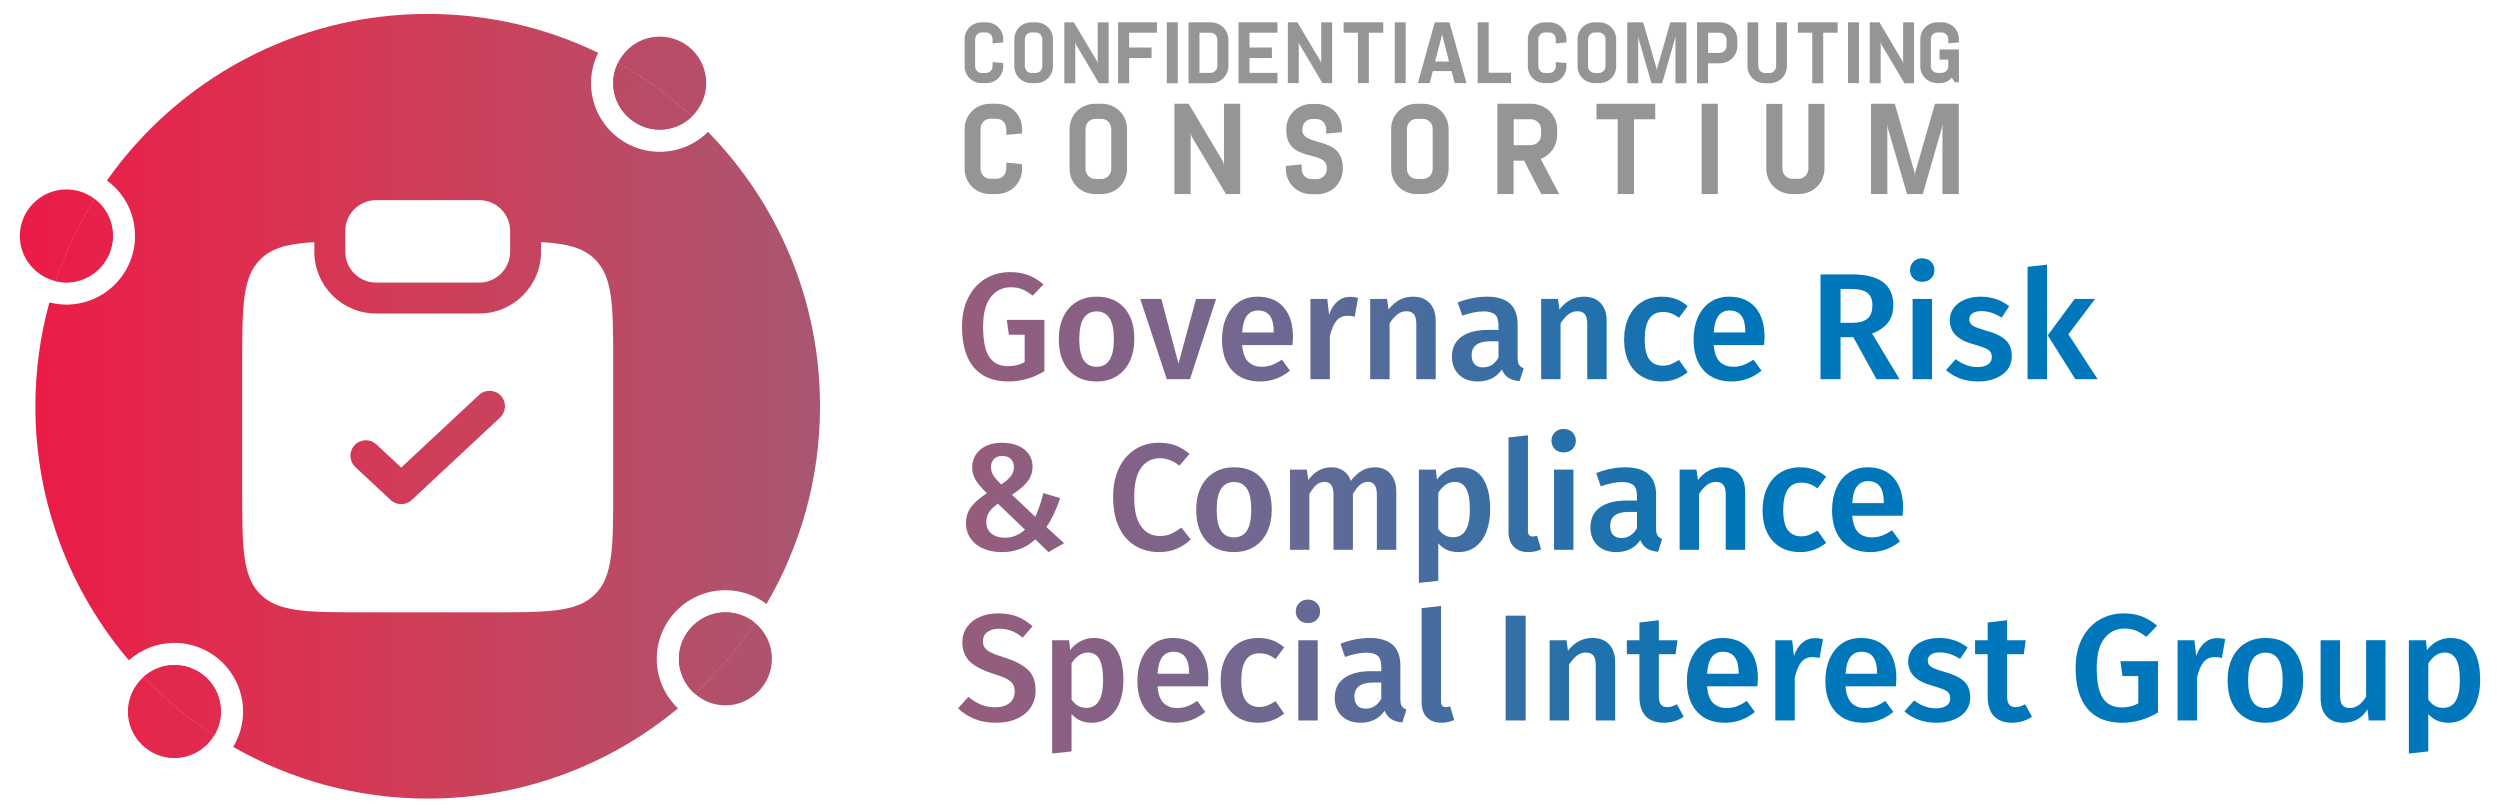 <?xml version="1.0" encoding="UTF-8"?>
<svg id="Layer_1" data-name="Layer 1" xmlns="http://www.w3.org/2000/svg" xmlns:xlink="http://www.w3.org/1999/xlink" version="1.1" viewBox="0 0 1000 325">
  <defs>
    <style>
      .cls-1 {
        fill: url(#New_Gradient_Swatch-8);
      }

      .cls-1, .cls-2, .cls-3, .cls-4, .cls-5, .cls-6, .cls-7, .cls-8, .cls-9, .cls-10, .cls-11, .cls-12, .cls-13, .cls-14, .cls-15, .cls-16, .cls-17, .cls-18, .cls-19, .cls-20, .cls-21, .cls-22, .cls-23, .cls-24, .cls-25, .cls-26, .cls-27, .cls-28, .cls-29, .cls-30, .cls-31, .cls-32, .cls-33, .cls-34, .cls-35, .cls-36, .cls-37, .cls-38, .cls-39, .cls-40, .cls-41, .cls-42, .cls-43, .cls-44, .cls-45, .cls-46, .cls-47, .cls-48, .cls-49, .cls-50, .cls-51, .cls-52, .cls-53, .cls-54, .cls-55, .cls-56, .cls-57, .cls-58, .cls-59, .cls-60 {
        stroke-width: 0px;
      }

      .cls-2 {
        fill: url(#New_Gradient_Swatch-6);
      }

      .cls-3 {
        fill: url(#New_Gradient_Swatch-7);
      }

      .cls-4 {
        fill: url(#New_Gradient_Swatch-4);
      }

      .cls-5 {
        fill: url(#New_Gradient_Swatch-5);
      }

      .cls-6 {
        fill: url(#New_Gradient_Swatch-9);
      }

      .cls-7 {
        fill: url(#New_Gradient_Swatch-2);
      }

      .cls-8 {
        fill: url(#New_Gradient_Swatch-3);
      }

      .cls-9 {
        fill: #959595;
      }

      .cls-10 {
        fill: url(#New_Gradient_Swatch);
      }

      .cls-11 {
        fill: url(#New_Gradient_Swatch-13);
      }

      .cls-12 {
        fill: url(#New_Gradient_Swatch-10);
      }

      .cls-13 {
        fill: url(#New_Gradient_Swatch-19);
      }

      .cls-14 {
        fill: url(#New_Gradient_Swatch-12);
      }

      .cls-15 {
        fill: url(#New_Gradient_Swatch-11);
      }

      .cls-16 {
        fill: url(#New_Gradient_Swatch-14);
      }

      .cls-17 {
        fill: url(#New_Gradient_Swatch-18);
      }

      .cls-18 {
        fill: url(#New_Gradient_Swatch-17);
      }

      .cls-19 {
        fill: url(#New_Gradient_Swatch-16);
      }

      .cls-20 {
        fill: url(#New_Gradient_Swatch-15);
      }

      .cls-21 {
        fill: url(#New_Gradient_Swatch-56);
      }

      .cls-22 {
        fill: url(#New_Gradient_Swatch-58);
      }

      .cls-23 {
        fill: url(#New_Gradient_Swatch-57);
      }

      .cls-24 {
        fill: url(#New_Gradient_Swatch-53);
      }

      .cls-25 {
        fill: url(#New_Gradient_Swatch-54);
      }

      .cls-26 {
        fill: url(#New_Gradient_Swatch-51);
      }

      .cls-27 {
        fill: url(#New_Gradient_Swatch-59);
      }

      .cls-28 {
        fill: url(#New_Gradient_Swatch-52);
      }

      .cls-29 {
        fill: url(#New_Gradient_Swatch-55);
      }

      .cls-30 {
        fill: url(#New_Gradient_Swatch-50);
      }

      .cls-31 {
        fill: url(#New_Gradient_Swatch-29);
      }

      .cls-32 {
        fill: url(#New_Gradient_Swatch-26);
      }

      .cls-33 {
        fill: url(#New_Gradient_Swatch-21);
      }

      .cls-34 {
        fill: url(#New_Gradient_Swatch-24);
      }

      .cls-35 {
        fill: url(#New_Gradient_Swatch-25);
      }

      .cls-36 {
        fill: url(#New_Gradient_Swatch-27);
      }

      .cls-37 {
        fill: url(#New_Gradient_Swatch-23);
      }

      .cls-38 {
        fill: url(#New_Gradient_Swatch-28);
      }

      .cls-39 {
        fill: url(#New_Gradient_Swatch-22);
      }

      .cls-40 {
        fill: url(#New_Gradient_Swatch-20);
      }

      .cls-41 {
        fill: url(#New_Gradient_Swatch-33);
      }

      .cls-42 {
        fill: url(#New_Gradient_Swatch-32);
      }

      .cls-43 {
        fill: url(#New_Gradient_Swatch-35);
      }

      .cls-44 {
        fill: url(#New_Gradient_Swatch-31);
      }

      .cls-45 {
        fill: url(#New_Gradient_Swatch-46);
      }

      .cls-46 {
        fill: url(#New_Gradient_Swatch-47);
      }

      .cls-47 {
        fill: url(#New_Gradient_Swatch-34);
      }

      .cls-48 {
        fill: url(#New_Gradient_Swatch-37);
      }

      .cls-49 {
        fill: url(#New_Gradient_Swatch-30);
      }

      .cls-50 {
        fill: url(#New_Gradient_Swatch-38);
      }

      .cls-51 {
        fill: url(#New_Gradient_Swatch-39);
      }

      .cls-52 {
        fill: url(#New_Gradient_Swatch-36);
      }

      .cls-53 {
        fill: url(#New_Gradient_Swatch-40);
      }

      .cls-54 {
        fill: url(#New_Gradient_Swatch-41);
      }

      .cls-55 {
        fill: url(#New_Gradient_Swatch-42);
      }

      .cls-56 {
        fill: url(#New_Gradient_Swatch-48);
      }

      .cls-57 {
        fill: url(#New_Gradient_Swatch-49);
      }

      .cls-58 {
        fill: url(#New_Gradient_Swatch-44);
      }

      .cls-59 {
        fill: url(#New_Gradient_Swatch-45);
      }

      .cls-60 {
        fill: url(#New_Gradient_Swatch-43);
      }
    </style>
    <linearGradient id="New_Gradient_Swatch" data-name="New Gradient Swatch" x1="-.542" y1="162.5" x2="706.551" y2="162.5" gradientUnits="userSpaceOnUse">
      <stop offset="0" stop-color="#ed1846"/>
      <stop offset=".087" stop-color="#e4274c"/>
      <stop offset=".243" stop-color="#cf3e59"/>
      <stop offset=".45" stop-color="#ab556f"/>
      <stop offset=".7" stop-color="#75678f"/>
      <stop offset=".984" stop-color="#0075b8"/>
      <stop offset="1" stop-color="#0076bb"/>
    </linearGradient>
    <linearGradient id="New_Gradient_Swatch-2" data-name="New Gradient Swatch" x1="-.542" y1="178.997" x2="706.551" y2="178.997" xlink:href="#New_Gradient_Swatch"/>
    <linearGradient id="New_Gradient_Swatch-3" data-name="New Gradient Swatch" x1="-6.993" y1="94.12" x2="868.569" y2="94.12" xlink:href="#New_Gradient_Swatch"/>
    <linearGradient id="New_Gradient_Swatch-4" data-name="New Gradient Swatch" x1="-.542" y1="96.285" x2="706.551" y2="96.285" xlink:href="#New_Gradient_Swatch"/>
    <linearGradient id="New_Gradient_Swatch-5" data-name="New Gradient Swatch" x1="-6.993" y1="96.285" x2="868.569" y2="96.285" xlink:href="#New_Gradient_Swatch"/>
    <linearGradient id="New_Gradient_Swatch-6" data-name="New Gradient Swatch" x1="-63.56" y1="30.6" x2="812.048" y2="30.6" xlink:href="#New_Gradient_Swatch"/>
    <linearGradient id="New_Gradient_Swatch-7" data-name="New Gradient Swatch" x1="-.542" y1="38.544" x2="706.551" y2="38.544" xlink:href="#New_Gradient_Swatch"/>
    <linearGradient id="New_Gradient_Swatch-8" data-name="New Gradient Swatch" x1="-63.56" y1="38.544" x2="812.048" y2="38.544" xlink:href="#New_Gradient_Swatch"/>
    <linearGradient id="New_Gradient_Swatch-9" data-name="New Gradient Swatch" x1="-69.805" y1="265.627" x2="805.758" y2="265.627" xlink:href="#New_Gradient_Swatch"/>
    <linearGradient id="New_Gradient_Swatch-10" data-name="New Gradient Swatch" x1="-.542" y1="261.19" x2="706.551" y2="261.19" xlink:href="#New_Gradient_Swatch"/>
    <linearGradient id="New_Gradient_Swatch-11" data-name="New Gradient Swatch" x1="-69.805" y1="261.19" x2="805.758" y2="261.19" xlink:href="#New_Gradient_Swatch"/>
    <linearGradient id="New_Gradient_Swatch-12" data-name="New Gradient Swatch" x1="-17.292" y1="286.977" x2="858.27" y2="286.977" xlink:href="#New_Gradient_Swatch"/>
    <linearGradient id="New_Gradient_Swatch-13" data-name="New Gradient Swatch" x1="-.542" y1="280.085" x2="706.551" y2="280.085" xlink:href="#New_Gradient_Swatch"/>
    <linearGradient id="New_Gradient_Swatch-14" data-name="New Gradient Swatch" x1="-17.292" y1="280.085" x2="858.27" y2="280.085" xlink:href="#New_Gradient_Swatch"/>
    <linearGradient id="New_Gradient_Swatch-15" data-name="New Gradient Swatch" x1="-.542" y1="130.716" x2="706.551" y2="130.716" xlink:href="#New_Gradient_Swatch"/>
    <linearGradient id="New_Gradient_Swatch-16" data-name="New Gradient Swatch" x1="-.542" y1="135.63" x2="706.551" y2="135.63" xlink:href="#New_Gradient_Swatch"/>
    <linearGradient id="New_Gradient_Swatch-17" data-name="New Gradient Swatch" x1="-.542" y1="135.63" x2="706.551" y2="135.63" xlink:href="#New_Gradient_Swatch"/>
    <linearGradient id="New_Gradient_Swatch-18" data-name="New Gradient Swatch" x1="-.542" y1="135.63" x2="706.551" y2="135.63" xlink:href="#New_Gradient_Swatch"/>
    <linearGradient id="New_Gradient_Swatch-19" data-name="New Gradient Swatch" x1="-.542" y1="135.206" x2="706.551" y2="135.206" xlink:href="#New_Gradient_Swatch"/>
    <linearGradient id="New_Gradient_Swatch-20" data-name="New Gradient Swatch" x1="-.542" y1="135.175" x2="706.551" y2="135.175" xlink:href="#New_Gradient_Swatch"/>
    <linearGradient id="New_Gradient_Swatch-21" data-name="New Gradient Swatch" x1="-.542" y1="135.63" x2="706.551" y2="135.63" xlink:href="#New_Gradient_Swatch"/>
    <linearGradient id="New_Gradient_Swatch-22" data-name="New Gradient Swatch" x1="-.542" y1="135.175" x2="706.551" y2="135.175" xlink:href="#New_Gradient_Swatch"/>
    <linearGradient id="New_Gradient_Swatch-23" data-name="New Gradient Swatch" x1="-.542" y1="135.63" x2="706.551" y2="135.63" xlink:href="#New_Gradient_Swatch"/>
    <linearGradient id="New_Gradient_Swatch-24" data-name="New Gradient Swatch" x1="-.542" y1="135.63" x2="706.551" y2="135.63" xlink:href="#New_Gradient_Swatch"/>
    <linearGradient id="New_Gradient_Swatch-25" data-name="New Gradient Swatch" x1="-.542" y1="130.716" x2="706.551" y2="130.716" xlink:href="#New_Gradient_Swatch"/>
    <linearGradient id="New_Gradient_Swatch-26" data-name="New Gradient Swatch" x1="-.542" y1="127.5" x2="706.551" y2="127.5" xlink:href="#New_Gradient_Swatch"/>
    <linearGradient id="New_Gradient_Swatch-27" data-name="New Gradient Swatch" x1="-.542" y1="135.63" x2="706.551" y2="135.63" xlink:href="#New_Gradient_Swatch"/>
    <linearGradient id="New_Gradient_Swatch-28" data-name="New Gradient Swatch" x1="-.542" y1="128.775" x2="706.551" y2="128.775" xlink:href="#New_Gradient_Swatch"/>
    <linearGradient id="New_Gradient_Swatch-29" data-name="New Gradient Swatch" x1="-.542" y1="198.971" x2="706.551" y2="198.971" xlink:href="#New_Gradient_Swatch"/>
    <linearGradient id="New_Gradient_Swatch-30" data-name="New Gradient Swatch" x1="-.542" y1="198.971" x2="706.551" y2="198.971" xlink:href="#New_Gradient_Swatch"/>
    <linearGradient id="New_Gradient_Swatch-31" data-name="New Gradient Swatch" x1="-.542" y1="203.885" x2="706.551" y2="203.885" xlink:href="#New_Gradient_Swatch"/>
    <linearGradient id="New_Gradient_Swatch-32" data-name="New Gradient Swatch" x1="-.542" y1="203.43" x2="706.551" y2="203.43" xlink:href="#New_Gradient_Swatch"/>
    <linearGradient id="New_Gradient_Swatch-33" data-name="New Gradient Swatch" x1="-.542" y1="210.044" x2="706.551" y2="210.044" xlink:href="#New_Gradient_Swatch"/>
    <linearGradient id="New_Gradient_Swatch-34" data-name="New Gradient Swatch" x1="-.542" y1="197.485" x2="706.551" y2="197.485" xlink:href="#New_Gradient_Swatch"/>
    <linearGradient id="New_Gradient_Swatch-35" data-name="New Gradient Swatch" x1="-.542" y1="195.755" x2="706.551" y2="195.755" xlink:href="#New_Gradient_Swatch"/>
    <linearGradient id="New_Gradient_Swatch-36" data-name="New Gradient Swatch" x1="-.542" y1="203.885" x2="706.551" y2="203.885" xlink:href="#New_Gradient_Swatch"/>
    <linearGradient id="New_Gradient_Swatch-37" data-name="New Gradient Swatch" x1="-.542" y1="203.43" x2="706.551" y2="203.43" xlink:href="#New_Gradient_Swatch"/>
    <linearGradient id="New_Gradient_Swatch-38" data-name="New Gradient Swatch" x1="-.542" y1="203.885" x2="706.551" y2="203.885" xlink:href="#New_Gradient_Swatch"/>
    <linearGradient id="New_Gradient_Swatch-39" data-name="New Gradient Swatch" x1="-.542" y1="203.885" x2="706.551" y2="203.885" xlink:href="#New_Gradient_Swatch"/>
    <linearGradient id="New_Gradient_Swatch-40" data-name="New Gradient Swatch" x1="-.542" y1="267.228" x2="706.551" y2="267.228" xlink:href="#New_Gradient_Swatch"/>
    <linearGradient id="New_Gradient_Swatch-41" data-name="New Gradient Swatch" x1="-.542" y1="278.301" x2="706.551" y2="278.301" xlink:href="#New_Gradient_Swatch"/>
    <linearGradient id="New_Gradient_Swatch-42" data-name="New Gradient Swatch" x1="-.542" y1="272.142" x2="706.551" y2="272.142" xlink:href="#New_Gradient_Swatch"/>
    <linearGradient id="New_Gradient_Swatch-43" data-name="New Gradient Swatch" x1="-.542" y1="272.142" x2="706.551" y2="272.142" xlink:href="#New_Gradient_Swatch"/>
    <linearGradient id="New_Gradient_Swatch-44" data-name="New Gradient Swatch" x1="-.542" y1="264.012" x2="706.551" y2="264.012" xlink:href="#New_Gradient_Swatch"/>
    <linearGradient id="New_Gradient_Swatch-45" data-name="New Gradient Swatch" x1="-.542" y1="272.142" x2="706.551" y2="272.142" xlink:href="#New_Gradient_Swatch"/>
    <linearGradient id="New_Gradient_Swatch-46" data-name="New Gradient Swatch" x1="-.542" y1="265.741" x2="706.551" y2="265.741" xlink:href="#New_Gradient_Swatch"/>
    <linearGradient id="New_Gradient_Swatch-47" data-name="New Gradient Swatch" x1="-.542" y1="267.228" x2="706.551" y2="267.228" xlink:href="#New_Gradient_Swatch"/>
    <linearGradient id="New_Gradient_Swatch-48" data-name="New Gradient Swatch" x1="-.542" y1="271.687" x2="706.551" y2="271.687" xlink:href="#New_Gradient_Swatch"/>
    <linearGradient id="New_Gradient_Swatch-49" data-name="New Gradient Swatch" x1="-.542" y1="268.593" x2="706.551" y2="268.593" xlink:href="#New_Gradient_Swatch"/>
    <linearGradient id="New_Gradient_Swatch-50" data-name="New Gradient Swatch" x1="-.542" y1="272.142" x2="706.551" y2="272.142" xlink:href="#New_Gradient_Swatch"/>
    <linearGradient id="New_Gradient_Swatch-51" data-name="New Gradient Swatch" x1="-.542" y1="271.718" x2="706.551" y2="271.718" xlink:href="#New_Gradient_Swatch"/>
    <linearGradient id="New_Gradient_Swatch-52" data-name="New Gradient Swatch" x1="-.542" y1="272.142" x2="706.551" y2="272.142" xlink:href="#New_Gradient_Swatch"/>
    <linearGradient id="New_Gradient_Swatch-53" data-name="New Gradient Swatch" x1="-.542" y1="272.142" x2="706.551" y2="272.142" xlink:href="#New_Gradient_Swatch"/>
    <linearGradient id="New_Gradient_Swatch-54" data-name="New Gradient Swatch" x1="-.542" y1="268.593" x2="706.551" y2="268.593" xlink:href="#New_Gradient_Swatch"/>
    <linearGradient id="New_Gradient_Swatch-55" data-name="New Gradient Swatch" x1="-.542" y1="267.228" x2="706.551" y2="267.228" xlink:href="#New_Gradient_Swatch"/>
    <linearGradient id="New_Gradient_Swatch-56" data-name="New Gradient Swatch" x1="-.542" y1="271.718" x2="706.551" y2="271.718" xlink:href="#New_Gradient_Swatch"/>
    <linearGradient id="New_Gradient_Swatch-57" data-name="New Gradient Swatch" x1="-.542" y1="272.142" x2="706.551" y2="272.142" xlink:href="#New_Gradient_Swatch"/>
    <linearGradient id="New_Gradient_Swatch-58" data-name="New Gradient Swatch" x1="-.542" y1="272.597" x2="706.551" y2="272.597" xlink:href="#New_Gradient_Swatch"/>
    <linearGradient id="New_Gradient_Swatch-59" data-name="New Gradient Swatch" x1="-.542" y1="278.301" x2="706.551" y2="278.301" xlink:href="#New_Gradient_Swatch"/>
  </defs>
  <g>
    <path class="cls-10" d="M262.698,263.543c0-15.146,12.322-27.468,27.468-27.468,6.168,0,11.847,2.068,16.437,5.513,13.585-23.228,21.405-50.237,21.405-79.088,0-42.731-17.101-81.452-44.805-109.751-4.966,4.921-11.793,7.969-19.32,7.969-15.146,0-27.468-12.322-27.468-27.468,0-4.355,1.046-8.462,2.858-12.125-20.623-9.966-43.756-15.557-68.196-15.557-53.048,0-99.914,26.348-128.319,66.643,1.1.806,2.165,1.672,3.15,2.649,5.221,5.177,8.096,12.106,8.096,19.51,0,15.146-12.322,27.468-27.468,27.468-2.347,0-4.613-.328-6.789-.884-3.626,13.237-5.601,27.157-5.601,41.545,0,38.777,14.093,74.242,37.398,101.627,4.854-4.316,11.222-6.962,18.212-6.962,15.146,0,27.468,12.322,27.468,27.468,0,5.171-1.463,9.995-3.957,14.129,22.939,13.128,49.486,20.669,77.809,20.669,38.054,0,72.938-13.55,100.107-36.081-5.218-5.003-8.486-12.024-8.486-19.806ZM138.099,92.427c0-6.83,5.537-12.367,12.367-12.367h41.224c6.83,0,12.367,5.537,12.367,12.367v8.245c0,6.83-5.537,12.367-12.367,12.367h-41.224c-6.83,0-12.367-5.537-12.367-12.367v-8.245ZM245.28,195.472c0,23.319,0,34.979-7.245,42.224-7.245,7.245-18.904,7.245-42.224,7.245h-49.469c-23.32,0-34.98,0-42.224-7.245-7.244-7.245-7.244-18.905-7.244-42.224v-49.469c0-23.32,0-34.98,7.244-42.224,4.694-4.694,11.241-6.346,21.612-6.928v3.82c0,13.66,11.074,24.734,24.734,24.734h41.224c13.661,0,24.735-11.074,24.735-24.734v-3.82c10.371.582,16.918,2.234,21.612,6.928,7.245,7.244,7.245,18.904,7.245,42.224v49.469Z"/>
    <path class="cls-7" d="M191.593,157.986l-31.116,29.041-9.915-9.254c-2.497-2.33-6.409-2.195-8.74.302s-2.195,6.409.301,8.739l14.133,13.192c2.376,2.217,6.063,2.217,8.438,0l35.335-32.979c2.497-2.33,2.631-6.243.302-8.739-2.33-2.497-6.243-2.632-8.74-.302Z"/>
    <path class="cls-8" d="M7.933,94.371c0,8.765,6.195,16.176,14.406,18.101,3.909-11.626,9.127-22.645,15.507-32.876-3.145-2.401-7.064-3.828-11.31-3.828-10.209,0-18.603,8.394-18.603,18.603Z"/>
    <path class="cls-4" d="M26.536,112.974c10.209,0,18.603-8.394,18.603-18.603,0-6.096-2.876-11.402-7.293-14.774-6.38,10.23-11.598,21.249-15.507,32.876,1.352.317,2.753.502,4.197.502Z"/>
    <path class="cls-5" d="M26.536,112.974c10.209,0,18.603-8.394,18.603-18.603,0-6.096-2.876-11.402-7.293-14.774-6.38,10.23-11.598,21.249-15.507,32.876,1.352.317,2.753.502,4.197.502Z"/>
    <path class="cls-2" d="M247.14,25.234c10.724,5.955,20.687,13.112,29.682,21.319,3.482-3.388,5.664-8.107,5.664-13.303,0-10.436-8.394-18.603-18.603-18.603-7.342,0-13.726,4.352-16.743,10.587Z"/>
    <path class="cls-3" d="M245.28,33.25c0,10.209,8.394,18.603,18.603,18.603,5.012,0,9.58-2.031,12.939-5.299-8.995-8.208-18.958-15.364-29.682-21.319-1.179,2.435-1.86,5.149-1.86,8.016Z"/>
    <path class="cls-1" d="M245.28,33.25c0,10.209,8.394,18.603,18.603,18.603,5.012,0,9.58-2.031,12.939-5.299-8.995-8.208-18.958-15.364-29.682-21.319-1.179,2.435-1.86,5.149-1.86,8.016Z"/>
    <path class="cls-6" d="M301.934,249.108c-6.883,10.379-14.968,19.883-24.056,28.331,3.288,2.915,7.589,4.707,12.288,4.707,10.209,0,18.603-8.394,18.603-18.603,0-5.888-2.673-11.051-6.835-14.435Z"/>
    <path class="cls-12" d="M301.934,249.108c-3.215-2.614-7.318-4.167-11.768-4.167-10.209,0-18.603,8.394-18.603,18.603,0,5.51,2.459,10.477,6.315,13.896,9.087-8.448,17.173-17.952,24.056-28.331Z"/>
    <path class="cls-15" d="M301.934,249.108c-3.215-2.614-7.318-4.167-11.768-4.167-10.209,0-18.603,8.394-18.603,18.603,0,5.51,2.459,10.477,6.315,13.896,9.087-8.448,17.173-17.952,24.056-28.331Z"/>
    <path class="cls-14" d="M85.693,294.141c-10.302-6.696-19.761-14.564-28.203-23.422-3.868,3.419-6.336,8.394-6.336,13.914,0,10.209,8.394,18.603,18.603,18.603,6.74,0,12.671-3.671,15.936-9.095Z"/>
    <path class="cls-11" d="M85.693,294.141c1.68-2.792,2.667-6.039,2.667-9.508,0-10.436-8.394-18.603-18.603-18.603-4.689,0-8.982,1.785-12.267,4.689,8.442,8.858,17.901,16.726,28.203,23.422Z"/>
    <path class="cls-16" d="M85.693,294.141c1.68-2.792,2.667-6.039,2.667-9.508,0-10.436-8.394-18.603-18.603-18.603-4.689,0-8.982,1.785-12.267,4.689,8.442,8.858,17.901,16.726,28.203,23.422Z"/>
  </g>
  <g>
    <g>
      <path class="cls-20" d="M411.354,110.088c2.125.83,4.137,2.054,6.039,3.671l-4.309,4.49c-1.497-1.173-2.902-2.022-4.217-2.549-1.315-.525-2.841-.788-4.581-.788-3.236,0-5.886,1.296-7.948,3.883-2.062,2.589-3.093,6.553-3.093,11.892,0,5.581.818,9.606,2.455,12.074,1.64,2.467,4.137,3.701,7.494,3.701,2.547,0,4.772-.546,6.674-1.639v-10.92h-6.31l-.849-5.946h15.047v20.507c-4.532,2.751-9.346,4.126-14.44,4.126-5.988,0-10.568-1.86-13.742-5.581-3.176-3.72-4.763-9.161-4.763-16.321,0-4.571.859-8.504,2.577-11.801,1.72-3.296,4.035-5.794,6.948-7.493,2.911-1.698,6.148-2.547,9.707-2.547,2.749,0,5.187.415,7.31,1.243Z"/>
      <path class="cls-19" d="M449.76,123.193c2.647,3.013,3.974,7.15,3.974,12.407,0,3.358-.607,6.32-1.82,8.888-1.215,2.569-2.955,4.561-5.219,5.977-2.266,1.414-4.957,2.123-8.069,2.123-4.733,0-8.433-1.507-11.102-4.52-2.671-3.012-4.006-7.168-4.006-12.468,0-3.357.607-6.309,1.82-8.858s2.962-4.53,5.248-5.945,4.986-2.124,8.101-2.124c4.731,0,8.424,1.508,11.073,4.52ZM431.709,135.6c0,3.803.577,6.604,1.73,8.403,1.152,1.8,2.882,2.7,5.187,2.7s4.035-.91,5.187-2.731c1.152-1.82,1.73-4.611,1.73-8.373s-.577-6.542-1.73-8.342c-1.152-1.799-2.863-2.7-5.126-2.7-4.651,0-6.978,3.682-6.978,11.043Z"/>
      <path class="cls-18" d="M486.433,119.582l-10.435,32.096h-9.282l-10.617-32.096h8.433l6.856,25.846,7.036-25.846h8.009Z"/>
      <path class="cls-17" d="M517.012,138.027h-20.142c.243,3.115,1.051,5.339,2.426,6.673,1.376,1.336,3.195,2.003,5.461,2.003,1.414,0,2.751-.233,4.003-.698,1.254-.465,2.589-1.184,4.006-2.154l3.215,4.429c-3.559,2.873-7.523,4.308-11.891,4.308-4.894,0-8.666-1.496-11.316-4.49-2.649-2.993-3.974-7.077-3.974-12.256,0-3.277.565-6.218,1.698-8.828,1.133-2.609,2.771-4.651,4.915-6.127,2.142-1.476,4.692-2.215,7.645-2.215,4.488,0,7.967,1.425,10.435,4.277s3.702,6.826,3.702,11.922c0,.405-.063,1.456-.184,3.155ZM509.491,132.627c0-5.621-2.084-8.433-6.25-8.433-1.902,0-3.389.699-4.459,2.094-1.072,1.395-1.71,3.631-1.912,6.703h12.621v-.364Z"/>
      <path class="cls-13" d="M543.222,119.158l-1.334,7.523c-.97-.243-1.922-.364-2.851-.364-1.902,0-3.399.678-4.491,2.032-1.092,1.356-1.963,3.428-2.608,6.219v17.109h-7.766v-32.096h6.735l.728,6.31c.767-2.306,1.88-4.075,3.336-5.31,1.456-1.232,3.135-1.85,5.037-1.85,1.172,0,2.244.142,3.215.425Z"/>
      <path class="cls-40" d="M571.889,121.252c1.599,1.719,2.397,4.116,2.397,7.189v23.238h-7.766v-22.023c0-1.901-.332-3.236-1.002-4.004-.667-.768-1.647-1.154-2.94-1.154-1.337,0-2.54.416-3.61,1.245-1.072.83-2.116,2.032-3.125,3.61v22.327h-7.766v-32.096h6.735l.607,4.186c2.628-3.398,5.883-5.096,9.768-5.096,2.87,0,5.105.86,6.703,2.579Z"/>
      <path class="cls-33" d="M607.624,145.945c.386.586,1.002,1.041,1.851,1.365l-1.638,5.157c-1.82-.161-3.307-.607-4.459-1.334s-2.033-1.84-2.64-3.337c-1.092,1.618-2.458,2.822-4.095,3.61s-3.469,1.183-5.49,1.183c-3.195,0-5.726-.91-7.584-2.729-1.861-1.821-2.79-4.207-2.79-7.16,0-3.478,1.262-6.137,3.79-7.978,2.528-1.84,6.138-2.761,10.83-2.761h4.006v-1.82c0-2.063-.476-3.508-1.427-4.338-.951-.829-2.477-1.245-4.581-1.245-2.346,0-5.177.568-8.494,1.7l-1.82-5.278c4.003-1.537,7.887-2.306,11.648-2.306,8.21,0,12.318,3.68,12.318,11.043v13.469c0,1.254.192,2.175.575,2.761ZM599.404,143.002v-6.492h-3.217c-5.015,0-7.523,1.861-7.523,5.583,0,1.537.386,2.729,1.155,3.58.767.849,1.9,1.274,3.397,1.274,2.63,0,4.692-1.314,6.189-3.944Z"/>
      <path class="cls-39" d="M640.266,121.252c1.599,1.719,2.397,4.116,2.397,7.189v23.238h-7.766v-22.023c0-1.901-.332-3.236-1.002-4.004-.667-.768-1.647-1.154-2.94-1.154-1.337,0-2.54.416-3.61,1.245-1.072.83-2.116,2.032-3.125,3.61v22.327h-7.766v-32.096h6.735l.607,4.186c2.628-3.398,5.883-5.096,9.768-5.096,2.87,0,5.105.86,6.703,2.579Z"/>
      <path class="cls-37" d="M670.299,119.582c1.676.607,3.266,1.558,4.763,2.852l-3.46,4.672c-1.092-.809-2.145-1.395-3.154-1.759-1.012-.364-2.123-.547-3.338-.547-4.813,0-7.218,3.662-7.218,10.982,0,3.722.626,6.401,1.88,8.039,1.252,1.638,3.033,2.458,5.338,2.458,1.133,0,2.174-.182,3.125-.546.951-.365,2.072-.95,3.367-1.76l3.46,4.914c-3.035,2.469-6.492,3.701-10.377,3.701-3.074,0-5.743-.678-8.009-2.032-2.264-1.355-4.003-3.286-5.216-5.795-1.213-2.507-1.82-5.46-1.82-8.858s.607-6.4,1.82-9.009c1.213-2.609,2.953-4.632,5.216-6.067,2.266-1.436,4.915-2.154,7.948-2.154,2.103,0,3.996.303,5.675.91Z"/>
      <path class="cls-34" d="M705.638,138.027h-20.142c.243,3.115,1.051,5.339,2.426,6.673,1.376,1.336,3.195,2.003,5.461,2.003,1.414,0,2.751-.233,4.003-.698,1.254-.465,2.589-1.184,4.006-2.154l3.215,4.429c-3.559,2.873-7.523,4.308-11.891,4.308-4.894,0-8.666-1.496-11.316-4.49-2.649-2.993-3.974-7.077-3.974-12.256,0-3.277.565-6.218,1.698-8.828s2.771-4.651,4.915-6.127c2.142-1.476,4.692-2.215,7.645-2.215,4.488,0,7.967,1.425,10.435,4.277s3.702,6.826,3.702,11.922c0,.405-.063,1.456-.184,3.155ZM698.117,132.627c0-5.621-2.084-8.433-6.25-8.433-1.902,0-3.389.699-4.459,2.094-1.072,1.395-1.71,3.631-1.912,6.703h12.621v-.364Z"/>
      <path class="cls-35" d="M741.315,134.872h-5.095v16.806h-8.009v-41.924h12.497c11.083,0,16.624,4.105,16.624,12.316,0,2.791-.689,5.096-2.062,6.917-1.376,1.82-3.52,3.296-6.432,4.429l10.981,18.262h-9.222l-9.282-16.806ZM736.22,129.109h4.974c2.547,0,4.479-.556,5.794-1.669,1.315-1.112,1.972-2.902,1.972-5.369,0-2.265-.677-3.913-2.033-4.944-1.354-1.032-3.489-1.548-6.4-1.548h-4.306v13.531Z"/>
      <path class="cls-32" d="M772.408,104.688c.91.91,1.366,2.032,1.366,3.366,0,1.336-.456,2.448-1.366,3.337-.91.89-2.094,1.336-3.549,1.336-1.417,0-2.579-.445-3.489-1.336-.91-.889-1.366-2.002-1.366-3.337,0-1.334.456-2.456,1.366-3.366.91-.911,2.072-1.366,3.489-1.366,1.456,0,2.64.455,3.549,1.366ZM772.804,119.582v32.096h-7.766v-32.096h7.766Z"/>
      <path class="cls-36" d="M803.684,122.495l-3.033,4.55c-2.751-1.738-5.442-2.609-8.069-2.609-1.538,0-2.732.295-3.581.881s-1.274,1.365-1.274,2.335c0,.728.182,1.336.546,1.821s1.021.94,1.972,1.365,2.356.9,4.217,1.425c3.479.932,6.056,2.164,7.735,3.701,1.679,1.538,2.518,3.682,2.518,6.432,0,3.195-1.293,5.693-3.882,7.493-2.589,1.799-5.806,2.699-9.646,2.699-2.63,0-5.027-.404-7.191-1.213s-4.035-1.92-5.612-3.337l3.884-4.368c2.79,2.103,5.701,3.155,8.737,3.155,1.737,0,3.125-.343,4.156-1.031s1.545-1.639,1.545-2.852c0-.93-.192-1.669-.575-2.215-.386-.546-1.072-1.031-2.062-1.456-.992-.425-2.54-.94-4.644-1.547-3.275-.889-5.682-2.134-7.218-3.731-1.538-1.598-2.307-3.589-2.307-5.977,0-1.78.517-3.376,1.548-4.793,1.031-1.416,2.487-2.527,4.369-3.337,1.88-.808,4.032-1.213,6.461-1.213,4.328,0,8.13,1.274,11.405,3.822Z"/>
      <path class="cls-38" d="M818.794,105.871v45.807h-7.766v-44.958l7.766-.849ZM838.026,119.582l-10.677,14.137,11.709,17.958h-8.919l-11.041-17.534,10.738-14.562h8.191Z"/>
      <path class="cls-31" d="M407.29,178.312c1.839.808,3.256,1.931,4.246,3.367.992,1.436,1.487,3.064,1.487,4.884,0,2.387-.718,4.459-2.154,6.218s-3.467,3.469-6.097,5.126l9.343,8.797c1.334-2.911,2.407-6.065,3.217-9.464l6.733,2.002c-1.497,4.532-3.336,8.394-5.519,11.59l7.099,6.432-6.25,3.579-5.279-5.097c-3.639,3.399-8.089,5.097-13.349,5.097-2.831,0-5.328-.476-7.492-1.427-2.164-.949-3.853-2.305-5.066-4.064s-1.82-3.792-1.82-6.097c0-2.467.687-4.622,2.062-6.463,1.376-1.839,3.479-3.671,6.31-5.49-2.103-2.062-3.61-3.841-4.52-5.338s-1.366-3.195-1.366-5.097c0-1.778.456-3.406,1.366-4.884.91-1.475,2.264-2.659,4.064-3.549,1.8-.888,3.993-1.334,6.585-1.334,2.426,0,4.559.405,6.4,1.213ZM395.64,204.886c-.747,1.174-1.121,2.509-1.121,4.006,0,1.9.677,3.406,2.031,4.52,1.356,1.111,3.166,1.667,5.432,1.667,1.577,0,3.004-.272,4.277-.818s2.516-1.344,3.731-2.397l-10.801-10.374c-1.618,1.092-2.8,2.225-3.549,3.397ZM397.612,183.591c-.81.808-1.213,1.9-1.213,3.275,0,1.213.313,2.317.941,3.307.626.992,1.667,2.193,3.122,3.61,1.701-1.092,2.974-2.174,3.824-3.246s1.274-2.295,1.274-3.671-.415-2.467-1.245-3.275c-.827-.81-1.951-1.215-3.365-1.215-1.417,0-2.53.405-3.338,1.215Z"/>
      <path class="cls-49" d="M470.236,178.191c1.9.728,3.761,1.841,5.58,3.336l-4.064,4.733c-2.467-1.982-5.056-2.972-7.766-2.972-3.115,0-5.612,1.254-7.494,3.761-1.88,2.509-2.819,6.451-2.819,11.83,0,5.26.929,9.164,2.79,11.711,1.861,2.547,4.367,3.821,7.523,3.821,1.657,0,3.135-.291,4.428-.878,1.296-.587,2.671-1.427,4.127-2.518l3.761,4.731c-1.414,1.458-3.205,2.671-5.369,3.642s-4.581,1.456-7.249,1.456c-3.642,0-6.856-.849-9.646-2.547-2.792-1.698-4.957-4.197-6.492-7.494-1.538-3.295-2.305-7.269-2.305-11.922,0-4.568.798-8.494,2.395-11.769,1.599-3.275,3.782-5.765,6.553-7.463s5.896-2.547,9.375-2.547c2.547,0,4.772.364,6.674,1.092Z"/>
      <path class="cls-44" d="M504.726,191.447c2.649,3.013,3.974,7.15,3.974,12.407,0,3.358-.607,6.32-1.82,8.889-1.213,2.569-2.953,4.559-5.219,5.976-2.264,1.414-4.954,2.123-8.069,2.123-4.731,0-8.433-1.507-11.102-4.52s-4.003-7.169-4.003-12.468c0-3.358.607-6.31,1.82-8.858,1.213-2.547,2.962-4.53,5.248-5.946,2.285-1.414,4.983-2.123,8.098-2.123,4.733,0,8.424,1.507,11.073,4.52ZM486.678,203.855c0,3.802.575,6.604,1.727,8.404s2.882,2.698,5.187,2.698c2.307,0,4.035-.91,5.19-2.729,1.152-1.82,1.727-4.61,1.727-8.373,0-3.761-.575-6.541-1.727-8.341-1.155-1.8-2.863-2.7-5.129-2.7-4.651,0-6.975,3.68-6.975,11.041Z"/>
      <path class="cls-42" d="M556.207,189.567c1.538,1.759,2.305,4.137,2.305,7.128v23.238h-7.764v-22.025c0-3.435-1.174-5.156-3.52-5.156-1.254,0-2.336.393-3.246,1.182s-1.851,2.014-2.822,3.671v22.328h-7.766v-22.025c0-3.435-1.172-5.156-3.518-5.156-1.296,0-2.397.393-3.307,1.182s-1.851,2.014-2.822,3.671v22.328h-7.766v-32.096h6.735l.607,4.188c2.426-3.399,5.522-5.097,9.282-5.097,1.861,0,3.469.476,4.823,1.427,1.356.951,2.336,2.273,2.943,3.974,1.296-1.74,2.72-3.074,4.277-4.006,1.558-.929,3.348-1.395,5.369-1.395,2.589,0,4.651.881,6.189,2.64Z"/>
      <path class="cls-41" d="M593.155,191.358c1.943,2.953,2.914,7.096,2.914,12.436,0,3.317-.497,6.259-1.487,8.829-.992,2.569-2.448,4.581-4.367,6.036-1.922,1.456-4.197,2.184-6.827,2.184-3.397,0-6.087-1.172-8.069-3.518v14.984l-7.766.852v-45.323h6.796l.425,3.945c1.254-1.618,2.691-2.831,4.309-3.642,1.616-.808,3.317-1.213,5.095-1.213,4.044,0,7.038,1.478,8.979,4.43ZM587.938,203.855c0-3.923-.507-6.754-1.516-8.494-1.012-1.74-2.53-2.608-4.551-2.608-1.296,0-2.509.393-3.639,1.182-1.133.788-2.103,1.851-2.914,3.186v14.44c1.497,2.225,3.46,3.336,5.886,3.336,4.491,0,6.735-3.678,6.735-11.041Z"/>
      <path class="cls-47" d="M605.501,218.688c-1.395-1.434-2.094-3.467-2.094-6.097v-37.615l7.766-.849v38.222c0,1.497.607,2.244,1.82,2.244.609,0,1.215-.099,1.822-.303l1.638,5.461c-1.618.728-3.338,1.092-5.158,1.092-2.467,0-4.399-.718-5.794-2.154Z"/>
      <path class="cls-43" d="M628.982,172.943c.91.91,1.363,2.033,1.363,3.367s-.454,2.446-1.363,3.336-2.094,1.334-3.549,1.334c-1.417,0-2.579-.444-3.489-1.334s-1.366-2.002-1.366-3.336.456-2.458,1.366-3.367,2.072-1.366,3.489-1.366c1.456,0,2.64.456,3.549,1.366ZM629.375,187.837v32.096h-7.766v-32.096h7.766Z"/>
      <path class="cls-52" d="M663.018,214.2c.383.587 1,1.041,1.849,1.363l-1.638,5.158c-1.82-.163-3.307-.607-4.459-1.334s-2.033-1.839-2.64-3.336c-1.092,1.618-2.455,2.819-4.095,3.608-1.638.791-3.467,1.184-5.49,1.184-3.195,0-5.723-.91-7.584-2.729-1.861-1.82-2.79-4.207-2.79-7.16,0-3.479,1.264-6.138,3.792-7.98,2.528-1.839,6.138-2.759,10.83-2.759h4.003v-1.822c0-2.062-.476-3.508-1.424-4.338-.951-.827-2.48-1.242-4.581-1.242-2.349,0-5.18.565-8.494,1.698l-1.822-5.279c4.006-1.536,7.887-2.305,11.65-2.305,8.21,0,12.315,3.68,12.315,11.041v13.47c0,1.254.192,2.174.577,2.761ZM654.796,211.257v-6.492h-3.215c-5.017,0-7.523,1.861-7.523,5.583,0,1.538.383,2.729,1.152,3.579s1.902,1.274,3.399,1.274c2.628,0,4.69-1.313,6.187-3.942Z"/>
      <path class="cls-48" d="M695.659,189.506c1.596,1.72,2.395,4.115,2.395,7.189v23.238h-7.764v-22.025c0-1.9-.335-3.234-1.002-4.003s-1.65-1.152-2.943-1.152c-1.334,0-2.538.415-3.61,1.242-1.072.83-2.113,2.033-3.125,3.61v22.328h-7.766v-32.096h6.735l.607,4.188c2.63-3.399,5.886-5.097,9.768-5.097,2.873,0,5.107.859,6.706,2.579Z"/>
      <path class="cls-50" d="M725.69,187.837c1.679.607,3.266,1.558,4.763,2.851l-3.457,4.673c-1.092-.808-2.145-1.395-3.154-1.759-1.012-.364-2.125-.546-3.338-.546-4.813,0-7.22,3.661-7.22,10.981,0,3.722.628,6.4,1.883,8.04,1.252,1.638,3.033,2.455,5.338,2.455,1.133,0,2.174-.182,3.125-.546s2.072-.949,3.367-1.759l3.457,4.915c-3.033,2.467-6.49,3.7-10.374,3.7-3.074,0-5.743-.677-8.009-2.033-2.266-1.354-4.003-3.285-5.219-5.794-1.213-2.506-1.82-5.459-1.82-8.858,0-3.397.607-6.4,1.82-9.011,1.215-2.608,2.953-4.629,5.219-6.065s4.915-2.154,7.948-2.154c2.103,0,3.993.303,5.672.91Z"/>
      <path class="cls-51" d="M761.034,206.281h-20.144c.243,3.115,1.053,5.34,2.429,6.674,1.373,1.334,3.193,2.002,5.459,2.002,1.417,0,2.751-.23,4.006-.696,1.252-.466,2.586-1.184,4.003-2.154l3.217,4.43c-3.562,2.873-7.523,4.306-11.893,4.306-4.894,0-8.666-1.495-11.316-4.488s-3.974-7.079-3.974-12.257c0-3.275.568-6.218,1.701-8.826,1.131-2.611,2.768-4.651,4.913-6.128s4.692-2.215,7.645-2.215c4.491,0,7.967,1.427,10.435,4.277s3.702,6.825,3.702,11.922c0,.405-.061,1.456-.182,3.154ZM753.511,200.883c0-5.621-2.084-8.433-6.25-8.433-1.902,0-3.387.696-4.459,2.091-1.072,1.397-1.708,3.632-1.912,6.706h12.621v-.364Z"/>
      <path class="cls-53" d="M406.894,246.63c2.186.849,4.226,2.145,6.128,3.882l-3.942,4.551c-1.497-1.254-3.004-2.164-4.522-2.729-1.516-.568-3.144-.849-4.884-.849-1.941,0-3.508.434-4.702,1.303-1.194.871-1.788,2.094-1.788,3.671,0,1.053.23,1.922.696,2.608.466.689,1.305,1.337,2.518,1.943s3.013,1.274,5.401,2.002c4.124,1.296,7.227,2.902,9.312,4.823s3.125,4.724,3.125,8.404c0,2.506-.636,4.731-1.912,6.672-1.274,1.943-3.103,3.46-5.49,4.551s-5.216,1.638-8.494,1.638c-3.195,0-6.058-.514-8.584-1.548-2.528-1.031-4.702-2.436-6.524-4.217l4.127-4.61c1.616,1.376,3.295,2.416,5.034,3.125s3.661,1.06,5.765,1.06c2.305,0,4.166-.546,5.583-1.638,1.414-1.092,2.123-2.628,2.123-4.61,0-1.215-.243-2.215-.728-3.004s-1.315-1.497-2.487-2.125c-1.174-.626-2.873-1.283-5.097-1.97-4.45-1.376-7.664-3.035-9.646-4.976s-2.972-4.488-2.972-7.645c0-2.305.607-4.328,1.82-6.068,1.213-1.737,2.902-3.093,5.066-4.064s4.619-1.456,7.371-1.456c2.953,0,5.522.425,7.705,1.274Z"/>
      <path class="cls-54" d="M446.453,259.615c1.941,2.953,2.911,7.096,2.911,12.436,0,3.317-.495,6.259-1.485,8.829-.992,2.569-2.448,4.581-4.369,6.036s-4.197,2.184-6.825,2.184c-3.399,0-6.09-1.172-8.069-3.518v14.984l-7.766.852v-45.323h6.796l.425,3.945c1.252-1.618,2.688-2.831,4.306-3.642,1.618-.808,3.317-1.213,5.097-1.213,4.044,0,7.038,1.478,8.979,4.43ZM441.234,272.112c0-3.923-.505-6.754-1.516-8.494s-2.528-2.608-4.549-2.608c-1.296,0-2.509.393-3.642,1.182s-2.103,1.851-2.911,3.186v14.44c1.495,2.225,3.457,3.336,5.883,3.336,4.491,0,6.735-3.678,6.735-11.041Z"/>
      <path class="cls-55" d="M483.158,274.538h-20.142c.243,3.115,1.051,5.34,2.426,6.674s3.195,2.002,5.461,2.002c1.414,0,2.751-.23,4.003-.696,1.254-.466,2.589-1.184,4.006-2.154l3.215,4.43c-3.559,2.873-7.523,4.306-11.891,4.306-4.894,0-8.666-1.495-11.316-4.488s-3.974-7.079-3.974-12.257c0-3.275.565-6.218,1.698-8.826,1.133-2.611,2.771-4.651,4.915-6.128,2.142-1.478,4.692-2.215,7.645-2.215,4.488,0,7.967,1.427,10.435,4.277,2.467,2.851,3.702,6.825,3.702,11.922,0,.405-.063,1.456-.184,3.154ZM475.637,269.14c0-5.621-2.084-8.433-6.25-8.433-1.902,0-3.389.696-4.459,2.091-1.072,1.397-1.71,3.632-1.912,6.706h12.621v-.364Z"/>
      <path class="cls-60" d="M508.914,256.094c1.676.607,3.266,1.558,4.763,2.851l-3.46,4.673c-1.092-.808-2.145-1.395-3.154-1.759-1.012-.364-2.123-.546-3.338-.546-4.813,0-7.218,3.661-7.218,10.981,0,3.722.626,6.4,1.88,8.04,1.252,1.638,3.033,2.455,5.338,2.455,1.133,0,2.174-.182,3.125-.546s2.072-.949,3.367-1.759l3.46,4.915c-3.035,2.467-6.492,3.7-10.377,3.7-3.074,0-5.743-.677-8.009-2.033-2.264-1.354-4.003-3.285-5.216-5.794-1.213-2.506-1.82-5.459-1.82-8.858,0-3.397.607-6.4,1.82-9.011,1.213-2.608,2.953-4.629,5.216-6.065,2.266-1.436,4.915-2.154,7.948-2.154,2.103,0,3.996.303,5.675.91Z"/>
      <path class="cls-58" d="M526.69,241.2c.91.91,1.363,2.033,1.363,3.367s-.454,2.448-1.363,3.336c-.91.89-2.094,1.334-3.549,1.334-1.417,0-2.579-.444-3.489-1.334-.91-.888-1.366-2.002-1.366-3.336s.456-2.458,1.366-3.367,2.072-1.366,3.489-1.366c1.456,0,2.64.456,3.549,1.366ZM527.083,256.094v32.096h-7.766v-32.096h7.766Z"/>
      <path class="cls-59" d="M560.727,282.457c.383.587 1,1.041,1.849,1.363l-1.638,5.158c-1.82-.163-3.307-.607-4.459-1.334s-2.033-1.839-2.64-3.336c-1.092,1.618-2.455,2.819-4.095,3.608-1.638.791-3.467,1.184-5.49,1.184-3.195,0-5.723-.91-7.584-2.729s-2.79-4.207-2.79-7.16c0-3.479,1.264-6.138,3.792-7.98,2.528-1.839,6.138-2.759,10.83-2.759h4.003v-1.822c0-2.062-.476-3.508-1.424-4.338-.951-.827-2.48-1.242-4.581-1.242-2.349,0-5.18.565-8.494,1.698l-1.822-5.279c4.006-1.536,7.887-2.305,11.65-2.305,8.21,0,12.315,3.68,12.315,11.041v13.47c0,1.254.192,2.174.577,2.761ZM552.505,279.514v-6.492h-3.215c-5.017,0-7.523,1.861-7.523,5.583,0,1.538.383,2.729,1.152,3.579s1.902,1.274,3.399,1.274c2.628,0,4.69-1.313,6.187-3.942Z"/>
      <path class="cls-45" d="M570.737,286.945c-1.395-1.434-2.094-3.467-2.094-6.097v-37.615l7.766-.852v38.224c0,1.497.607,2.244,1.82,2.244.609,0,1.215-.099,1.822-.303l1.638,5.461c-1.618.728-3.338,1.092-5.158,1.092-2.467,0-4.399-.718-5.794-2.154Z"/>
      <path class="cls-46" d="M610.264,246.266v41.924h-8.009v-41.924h8.009Z"/>
      <path class="cls-56" d="M643.665,257.764c1.596,1.72,2.395,4.115,2.395,7.189v23.238h-7.764v-22.025c0-1.9-.335-3.234-1.002-4.003s-1.65-1.152-2.943-1.152c-1.334,0-2.538.415-3.61,1.242-1.072.83-2.113,2.033-3.125,3.61v22.328h-7.766v-32.096h6.735l.607,4.188c2.63-3.399,5.886-5.097,9.768-5.097,2.873,0,5.107.859,6.706,2.579Z"/>
      <path class="cls-57" d="M673.484,286.674c-1.133.81-2.397,1.417-3.792,1.82-1.397.403-2.822.607-4.277.607-3.156-.041-5.553-.941-7.191-2.7s-2.458-4.357-2.458-7.795v-16.927h-5.034v-5.583h5.034v-7.099l7.766-.91v8.009h7.463l-.788,5.583h-6.674v16.745c0,1.577.274,2.71.82,3.397.546.689,1.405,1.031,2.579,1.031,1.172,0,2.446-.383,3.821-1.152l2.732,4.976Z"/>
      <path class="cls-30" d="M702.969,274.538h-20.142c.243,3.115,1.051,5.34,2.426,6.674,1.373,1.334,3.195,2.002,5.459,2.002,1.417,0,2.751-.23,4.006-.696s2.589-1.184,4.003-2.154l3.217,4.43c-3.559,2.873-7.523,4.306-11.893,4.306-4.894,0-8.666-1.495-11.313-4.488-2.652-2.994-3.974-7.079-3.974-12.257,0-3.275.565-6.218,1.698-8.826,1.131-2.611,2.771-4.651,4.913-6.128,2.145-1.478,4.692-2.215,7.645-2.215,4.491,0,7.967,1.427,10.437,4.277,2.465,2.851,3.7,6.825,3.7,11.922,0,.405-.061,1.456-.182,3.154ZM695.446,269.14c0-5.621-2.084-8.433-6.25-8.433-1.902,0-3.387.696-4.459,2.091-1.072,1.397-1.708,3.632-1.909,6.706h12.618v-.364Z"/>
      <path class="cls-26" d="M729.179,255.67l-1.334,7.523c-.97-.243-1.922-.364-2.853-.364-1.897,0-3.397.677-4.488,2.033-1.092,1.354-1.96,3.428-2.606,6.218v17.109h-7.769v-32.096h6.735l.728,6.31c.767-2.305,1.883-4.076,3.338-5.308,1.456-1.235,3.135-1.851,5.032-1.851,1.174,0,2.247.143,3.217.425Z"/>
      <path class="cls-28" d="M758.363,274.538h-20.144c.243,3.115,1.053,5.34,2.429,6.674,1.373,1.334,3.193,2.002,5.459,2.002,1.417,0,2.751-.23,4.006-.696,1.252-.466,2.586-1.184,4.003-2.154l3.217,4.43c-3.562,2.873-7.523,4.306-11.893,4.306-4.894,0-8.666-1.495-11.316-4.488s-3.974-7.079-3.974-12.257c0-3.275.568-6.218,1.701-8.826,1.131-2.611,2.768-4.651,4.913-6.128s4.692-2.215,7.645-2.215c4.491,0,7.967,1.427,10.435,4.277,2.467,2.851,3.702,6.825,3.702,11.922,0,.405-.061,1.456-.182,3.154ZM750.84,269.14c0-5.621-2.084-8.433-6.25-8.433-1.902,0-3.387.696-4.459,2.091-1.072,1.397-1.708,3.632-1.912,6.706h12.621v-.364Z"/>
      <path class="cls-24" d="M787.06,259.006l-3.033,4.551c-2.751-1.74-5.442-2.608-8.069-2.608-1.538,0-2.732.294-3.581.878-.849.587-1.274,1.366-1.274,2.336,0,.728.182,1.334.546,1.82s1.021.941,1.972,1.366,2.356.9,4.217,1.427c3.479.929,6.056,2.164,7.735,3.7,1.679,1.538,2.518,3.68,2.518,6.432,0,3.195-1.293,5.694-3.882,7.492-2.589,1.8-5.806,2.7-9.646,2.7-2.63,0-5.027-.405-7.191-1.213s-4.035-1.922-5.612-3.336l3.884-4.369c2.79,2.103,5.701,3.154,8.737,3.154,1.737,0,3.125-.342,4.156-1.031,1.031-.687,1.545-1.638,1.545-2.851,0-.929-.192-1.669-.575-2.215-.386-.546-1.072-1.031-2.062-1.456-.992-.425-2.54-.941-4.644-1.548-3.275-.888-5.682-2.133-7.218-3.731-1.538-1.596-2.307-3.588-2.307-5.976,0-1.778.517-3.377,1.548-4.792,1.031-1.417,2.487-2.528,4.369-3.338,1.88-.808,4.032-1.213,6.461-1.213,4.328,0,8.13,1.274,11.405,3.821Z"/>
      <path class="cls-25" d="M812.784,286.674c-1.133.81-2.397,1.417-3.792,1.82s-2.822.607-4.277.607c-3.156-.041-5.551-.941-7.191-2.7-1.638-1.759-2.455-4.357-2.455-7.795v-16.927h-5.037v-5.583h5.037v-7.099l7.766-.91v8.009h7.46l-.788,5.583h-6.672v16.745c0,1.577.272,2.71.818,3.397.546.689,1.405,1.031,2.579,1.031,1.172,0,2.446-.383,3.821-1.152l2.732,4.976Z"/>
      <path class="cls-29" d="M856.802,246.599c2.123.83,4.134,2.055,6.036,3.671l-4.306,4.491c-1.497-1.172-2.904-2.021-4.217-2.547-1.315-.526-2.843-.788-4.581-.788-3.236,0-5.886,1.293-7.948,3.882-2.065,2.589-3.096,6.553-3.096,11.891,0,5.583.82,9.608,2.458,12.075s4.137,3.7,7.494,3.7c2.547,0,4.772-.546,6.672-1.638v-10.92h-6.308l-.852-5.946h15.047v20.508c-4.53,2.751-9.343,4.124-14.438,4.124-5.988,0-10.568-1.861-13.744-5.583-3.176-3.719-4.763-9.161-4.763-16.321,0-4.568.859-8.501,2.579-11.798s4.035-5.796,6.946-7.494c2.914-1.698,6.148-2.547,9.709-2.547,2.749,0,5.187.415,7.31,1.242Z"/>
      <path class="cls-21" d="M890.079,255.67l-1.334,7.523c-.97-.243-1.922-.364-2.853-.364-1.9,0-3.397.677-4.488,2.033-1.092,1.354-1.963,3.428-2.608,6.218v17.109h-7.766v-32.096h6.733l.728,6.31c.769-2.305,1.883-4.076,3.338-5.308,1.456-1.235,3.135-1.851,5.034-1.851,1.174,0,2.247.143,3.217.425Z"/>
      <path class="cls-23" d="M917.29,259.705c2.649,3.013,3.974,7.15,3.974,12.407,0,3.358-.607,6.32-1.82,8.889s-2.953,4.559-5.219,5.976c-2.266,1.414-4.954,2.123-8.069,2.123-4.731,0-8.433-1.507-11.102-4.52-2.671-3.013-4.006-7.169-4.006-12.468,0-3.358.607-6.31,1.822-8.858,1.213-2.547,2.962-4.53,5.248-5.946,2.283-1.414,4.983-2.123,8.098-2.123,4.733,0,8.424,1.507,11.073,4.52ZM899.24,272.112c0,3.802.577,6.604,1.73,8.404,1.152,1.8,2.882,2.698,5.187,2.698s4.035-.91,5.187-2.729c1.152-1.82,1.73-4.61,1.73-8.373,0-3.761-.577-6.541-1.73-8.341s-2.86-2.7-5.126-2.7c-4.651,0-6.978,3.68-6.978,11.041Z"/>
      <path class="cls-22" d="M954.209,288.19h-6.735l-.425-4.491c-1.174,1.822-2.56,3.176-4.156,4.066-1.599.888-3.489,1.334-5.672,1.334-2.873,0-5.088-.878-6.645-2.64-1.558-1.759-2.334-4.195-2.334-7.31v-23.056h7.764v22.085c0,1.82.313,3.115.941,3.882.626.769,1.628,1.152,3.004,1.152,2.467,0,4.632-1.516,6.492-4.549v-22.57h7.766v32.096Z"/>
      <path class="cls-27" d="M989.155,259.615c1.941,2.953,2.911,7.096,2.911,12.436,0,3.317-.495,6.259-1.487,8.829-.99,2.569-2.448,4.581-4.367,6.036-1.922,1.456-4.197,2.184-6.827,2.184-3.397,0-6.087-1.172-8.067-3.518v14.984l-7.766.852v-45.323h6.793l.425,3.945c1.254-1.618,2.691-2.831,4.309-3.642,1.618-.808,3.317-1.213,5.097-1.213,4.042,0,7.036,1.478,8.979,4.43ZM983.937,272.112c0-3.923-.507-6.754-1.516-8.494-1.012-1.74-2.528-2.608-4.551-2.608-1.293,0-2.509.393-3.639,1.182-1.133.788-2.103,1.851-2.911,3.186v14.44c1.495,2.225,3.457,3.336,5.883,3.336,4.491,0,6.735-3.678,6.735-11.041Z"/>
    </g>
    <g>
      <g>
        <path class="cls-9" d="M392.711,33.25h1.717c3.878,0,6.869-2.936,6.869-6.814v-1.219l-4.265-.388v1.606c0,1.551-1.163,2.77-2.714,2.77h-1.551c-1.551,0-2.714-1.219-2.714-2.77v-10.691c0-1.551,1.163-2.77,2.714-2.77h1.551c1.551,0,2.714,1.219,2.714,2.77v1.606l4.265-.388v-1.219c0-3.878-2.991-6.814-6.869-6.814h-1.717c-3.878,0-6.869,2.936-6.869,6.814v10.691c0,3.878,2.991,6.814,6.869,6.814v-0Z"/>
        <path class="cls-9" d="M414.315,8.932h-1.717c-3.878,0-6.869,2.936-6.869,6.814v10.691c0,3.878,2.991,6.814,6.869,6.814h1.717c3.878,0,6.869-2.936,6.869-6.814v-10.691c0-3.878-2.991-6.814-6.869-6.813ZM416.918,26.437c0,1.551-1.163,2.77-2.714,2.77h-1.551c-1.551,0-2.714-1.219-2.714-2.77v-10.691c0-1.551,1.163-2.77,2.714-2.77h1.551c1.551,0,2.714,1.219,2.714,2.77v10.691Z"/>
        <polygon class="cls-9" points="430.102 16.632 430.324 17.684 439.574 33.306 443.452 33.306 443.452 8.932 439.076 8.932 439.076 25.606 438.854 24.553 429.548 8.932 425.726 8.932 425.726 33.306 430.102 33.306 430.102 16.632"/>
        <polygon class="cls-9" points="447.219 33.306 451.65 33.306 451.65 23.224 460.624 23.224 460.624 19.014 451.65 19.014 451.65 13.087 462.785 13.087 462.785 8.932 447.219 8.932 447.219 33.306"/>
        <rect class="cls-9" x="466.718" y="8.932" width="4.376" height="24.373"/>
        <path class="cls-9" d="M491.368,26.27v-10.303c0-3.988-3.102-7.035-7.09-7.035h-8.863v24.373h8.863c3.988,0,7.09-3.047,7.09-7.035ZM479.791,29.151V13.087h4.376c1.606,0,2.77,1.274,2.77,2.881v10.303c0,1.606-1.163,2.881-2.77,2.881,0,0-4.376,0-4.376 0Z"/>
        <polygon class="cls-9" points="495.412 33.306 510.978 33.306 510.978 29.151 499.788 29.151 499.788 23.224 508.762 23.224 508.762 19.014 499.788 19.014 499.788 13.087 510.978 13.087 510.978 8.932 495.412 8.932 495.412 33.306"/>
        <polygon class="cls-9" points="519.508 16.632 519.73 17.629 528.981 33.25 532.858 33.25 532.858 8.932 528.482 8.932 528.482 25.55 528.261 24.553 518.954 8.932 515.132 8.932 515.132 33.25 519.508 33.25 519.508 16.632"/>
        <polygon class="cls-9" points="537.456 13.087 543.162 13.087 543.162 33.25 547.538 33.25 547.538 13.087 553.299 13.087 553.299 8.932 537.456 8.932 537.456 13.087"/>
        <rect class="cls-9" x="557.897" y="8.932" width="4.376" height="24.318"/>
        <path class="cls-9" d="M573.906,8.932l-6.758,24.318h4.709l1.274-4.819h7.478l1.274,4.819h4.709l-6.813-24.318h-5.872ZM574.016,24.664l2.77-10.58v-.942l.111.886,2.714,10.58h-5.595l-0.0.055Z"/>
        <polygon class="cls-9" points="595.454 8.932 591.078 8.932 591.078 33.25 604.428 33.25 604.428 29.096 595.454 29.096 595.454 8.932"/>
        <path class="cls-9" d="M619.717,8.932h-1.717c-3.878,0-6.869,2.936-6.869,6.814v10.691c0,3.878,2.991,6.814,6.869,6.814h1.717c3.878,0,6.869-2.936,6.869-6.814v-1.219l-4.265-.388v1.606c0,1.551-1.163,2.77-2.714,2.77h-1.551c-1.551,0-2.714-1.219-2.714-2.77v-10.691c0-1.551,1.163-2.77,2.714-2.77h1.551c1.551,0,2.714,1.219,2.714,2.77v1.606l4.265-.388v-1.219c0-3.878-2.991-6.814-6.869-6.814v-0Z"/>
        <path class="cls-9" d="M646.472,26.437v-10.691c0-3.878-2.991-6.814-6.869-6.814h-1.717c-3.878,0-6.869,2.936-6.869,6.814v10.691c0,3.878,2.991,6.814,6.869,6.814h1.717c3.878,0,6.869-2.936,6.869-6.814ZM642.207,26.437c0,1.551-1.163,2.77-2.714,2.77h-1.551c-1.551,0-2.714-1.219-2.714-2.77v-10.691c0-1.551,1.163-2.77,2.714-2.77h1.551c1.551,0,2.714,1.219,2.714,2.77v10.691Z"/>
        <polygon class="cls-9" points="662.814 27.489 662.703 28.375 662.647 27.489 657.274 8.932 650.904 8.932 650.904 33.306 655.28 33.306 655.28 14.305 655.391 15.358 660.598 33.306 664.863 33.306 670.015 15.358 670.181 14.305 670.181 33.306 674.557 33.306 674.557 8.932 668.131 8.932 662.814 27.489"/>
        <path class="cls-9" d="M687.907,8.932h-9.085v24.373h4.376v-7.977h4.653c3.988,0,7.09-3.047,7.09-7.035v-2.327c0-3.988-3.047-7.035-7.035-7.035ZM690.621,18.294c0,1.606-1.163,2.881-2.77,2.881h-4.598v-8.088h4.598c1.606,0,2.77,1.274,2.77,2.881v2.327Z"/>
        <path class="cls-9" d="M714.773,26.381V8.932h-4.321v17.449c0,1.606-1.163,2.825-2.77,2.825h-1.606c-1.606,0-2.77-1.219-2.77-2.825V8.932h-4.321v17.449c0,3.933,3.047,6.924,6.98,6.924h1.717c3.988,0,7.09-2.991,7.09-6.924h0Z"/>
        <polygon class="cls-9" points="719.15 13.087 724.911 13.087 724.911 33.306 729.287 33.306 729.287 13.087 735.048 13.087 735.048 8.932 719.15 8.932 719.15 13.087"/>
        <rect class="cls-9" x="739.202" y="8.932" width="4.376" height="24.318"/>
        <polygon class="cls-9" points="752.275 16.632 752.497 17.684 761.803 33.306 765.625 33.306 765.625 8.932 761.249 8.932 761.249 25.606 761.028 24.553 751.777 8.932 747.899 8.932 747.899 33.306 752.275 33.306 752.275 16.632"/>
        <path class="cls-9" d="M783.573,16.964v-1.219c0-3.878-2.991-6.814-6.869-6.814h-1.717c-3.878,0-6.869,2.936-6.869,6.814v10.691c0,3.878,2.991,6.814,6.869,6.814h.997c1.939,0,3.601-.831,4.709-2.216l1.219,1.883h1.662v-13.128h-7.755v4.044h3.49v2.548c0,1.551-1.163,2.77-2.714,2.77h-1.551c-1.551,0-2.714-1.219-2.714-2.77v-10.636c0-1.551,1.163-2.77,2.714-2.77h1.551c1.551,0,2.714,1.219,2.714,2.77v1.606l4.265-.388Z"/>
      </g>
      <g>
        <path class="cls-9" d="M398.583,41.504h-2.493c-5.761,0-10.248,4.376-10.248,10.137v15.843c0,5.761,4.487,10.137,10.248,10.137h2.493c5.761,0,10.248-4.376,10.248-10.137v-1.828l-6.315-.609v2.382c0,2.327-1.717,4.099-3.988,4.099h-2.327c-2.327,0-3.988-1.828-3.988-4.099v-15.843c0-2.327,1.717-4.099,3.988-4.099h2.327c2.327,0,3.988,1.828,3.988,4.099v2.382l6.315-.609v-1.828c-.055-5.65-4.487-10.026-10.248-10.026v0Z"/>
        <path class="cls-9" d="M440.572,41.504h-2.493c-5.761,0-10.248,4.376-10.248,10.137v15.843c0,5.761,4.487,10.137,10.248,10.137h2.493c5.761,0,10.248-4.376,10.248-10.137v-15.843c0-5.761-4.487-10.137-10.248-10.137ZM444.505,67.484c0,2.327-1.717,4.099-3.988,4.099h-2.327c-2.327,0-3.988-1.828-3.988-4.099v-15.843c0-2.327,1.717-4.099,3.988-4.099h2.327c2.327,0,3.988,1.828,3.988,4.099v15.843Z"/>
        <polygon class="cls-9" points="489.596 66.21 489.263 64.714 475.47 41.504 469.764 41.504 469.764 77.621 476.245 77.621 476.245 52.915 476.578 54.466 490.371 77.621 496.077 77.621 496.077 41.504 489.596 41.504 489.596 66.21"/>
        <path class="cls-9" d="M520.949,51.973v-.277c0-2.327,1.717-4.099,3.988-4.099h1.551c2.327,0,3.988,1.828,3.988,4.099v1.773l6.315-.609v-1.163c0-5.761-4.487-10.137-10.248-10.137h-1.773c-5.761,0-10.248,4.376-10.248,10.137v.277c0,13.516,16.175,7.644,16.175,15.123v.443c0,2.327-1.717,4.099-3.988,4.099h-2.05c-2.327,0-3.988-1.828-3.988-4.099v-1.773l-6.315.609v1.163c0,5.761,4.487,10.137,10.248,10.137h2.271c5.761,0,10.248-4.376,10.248-10.137v-.443c0-13.073-16.175-8.088-16.175-15.123h0Z"/>
        <path class="cls-9" d="M569.197,41.504h-2.493c-5.761,0-10.248,4.376-10.248,10.137v15.843c0,5.761,4.487,10.137,10.248,10.137h2.493c5.761,0,10.248-4.376,10.248-10.137v-15.843c-.055-5.761-4.487-10.137-10.248-10.137ZM573.075,67.484c0,2.327-1.717,4.099-3.988,4.099h-2.327c-2.327,0-3.988-1.828-3.988-4.099v-15.843c0-2.327,1.717-4.099,3.988-4.099h2.327c2.327,0,3.988,1.828,3.988,4.099v15.843Z"/>
        <path class="cls-9" d="M622.874,53.857v-1.939c0-5.927-4.598-10.414-10.525-10.414h-13.405v36.117h6.481v-13.35h4.21l6.869,13.35h7.146l-7.367-14.07c3.933-1.496,6.592-5.152,6.592-9.694h-0ZM612.294,58.067h-6.813v-10.359h6.813c2.382,0,4.155,1.883,4.155,4.21v1.883c0,2.437-1.828,4.265-4.155,4.265Z"/>
        <polygon class="cls-9" points="638.606 47.708 647.082 47.708 647.082 77.621 653.618 77.621 653.618 47.708 662.093 47.708 662.093 41.504 638.606 41.504 638.606 47.708"/>
        <rect class="cls-9" x="680.65" y="41.504" width="6.481" height="36.117"/>
        <path class="cls-9" d="M723.359,67.373c0,2.327-1.717,4.155-4.044,4.155h-2.327c-2.327,0-4.044-1.828-4.044-4.155v-25.814h-6.426v25.814c0,5.872,4.542,10.248,10.359,10.248h2.548c5.872,0,10.359-4.432,10.359-10.248v-25.814h-6.426v25.814h-0Z"/>
        <polygon class="cls-9" points="766.068 69.035 765.958 70.364 765.847 69.035 757.926 41.504 748.398 41.504 748.398 77.621 754.934 77.621 754.934 49.536 755.1 51.087 762.8 77.621 769.115 77.621 776.76 51.087 776.981 49.536 776.981 77.621 783.518 77.621 783.518 41.504 773.99 41.504 766.068 69.035"/>
      </g>
    </g>
  </g>
</svg>